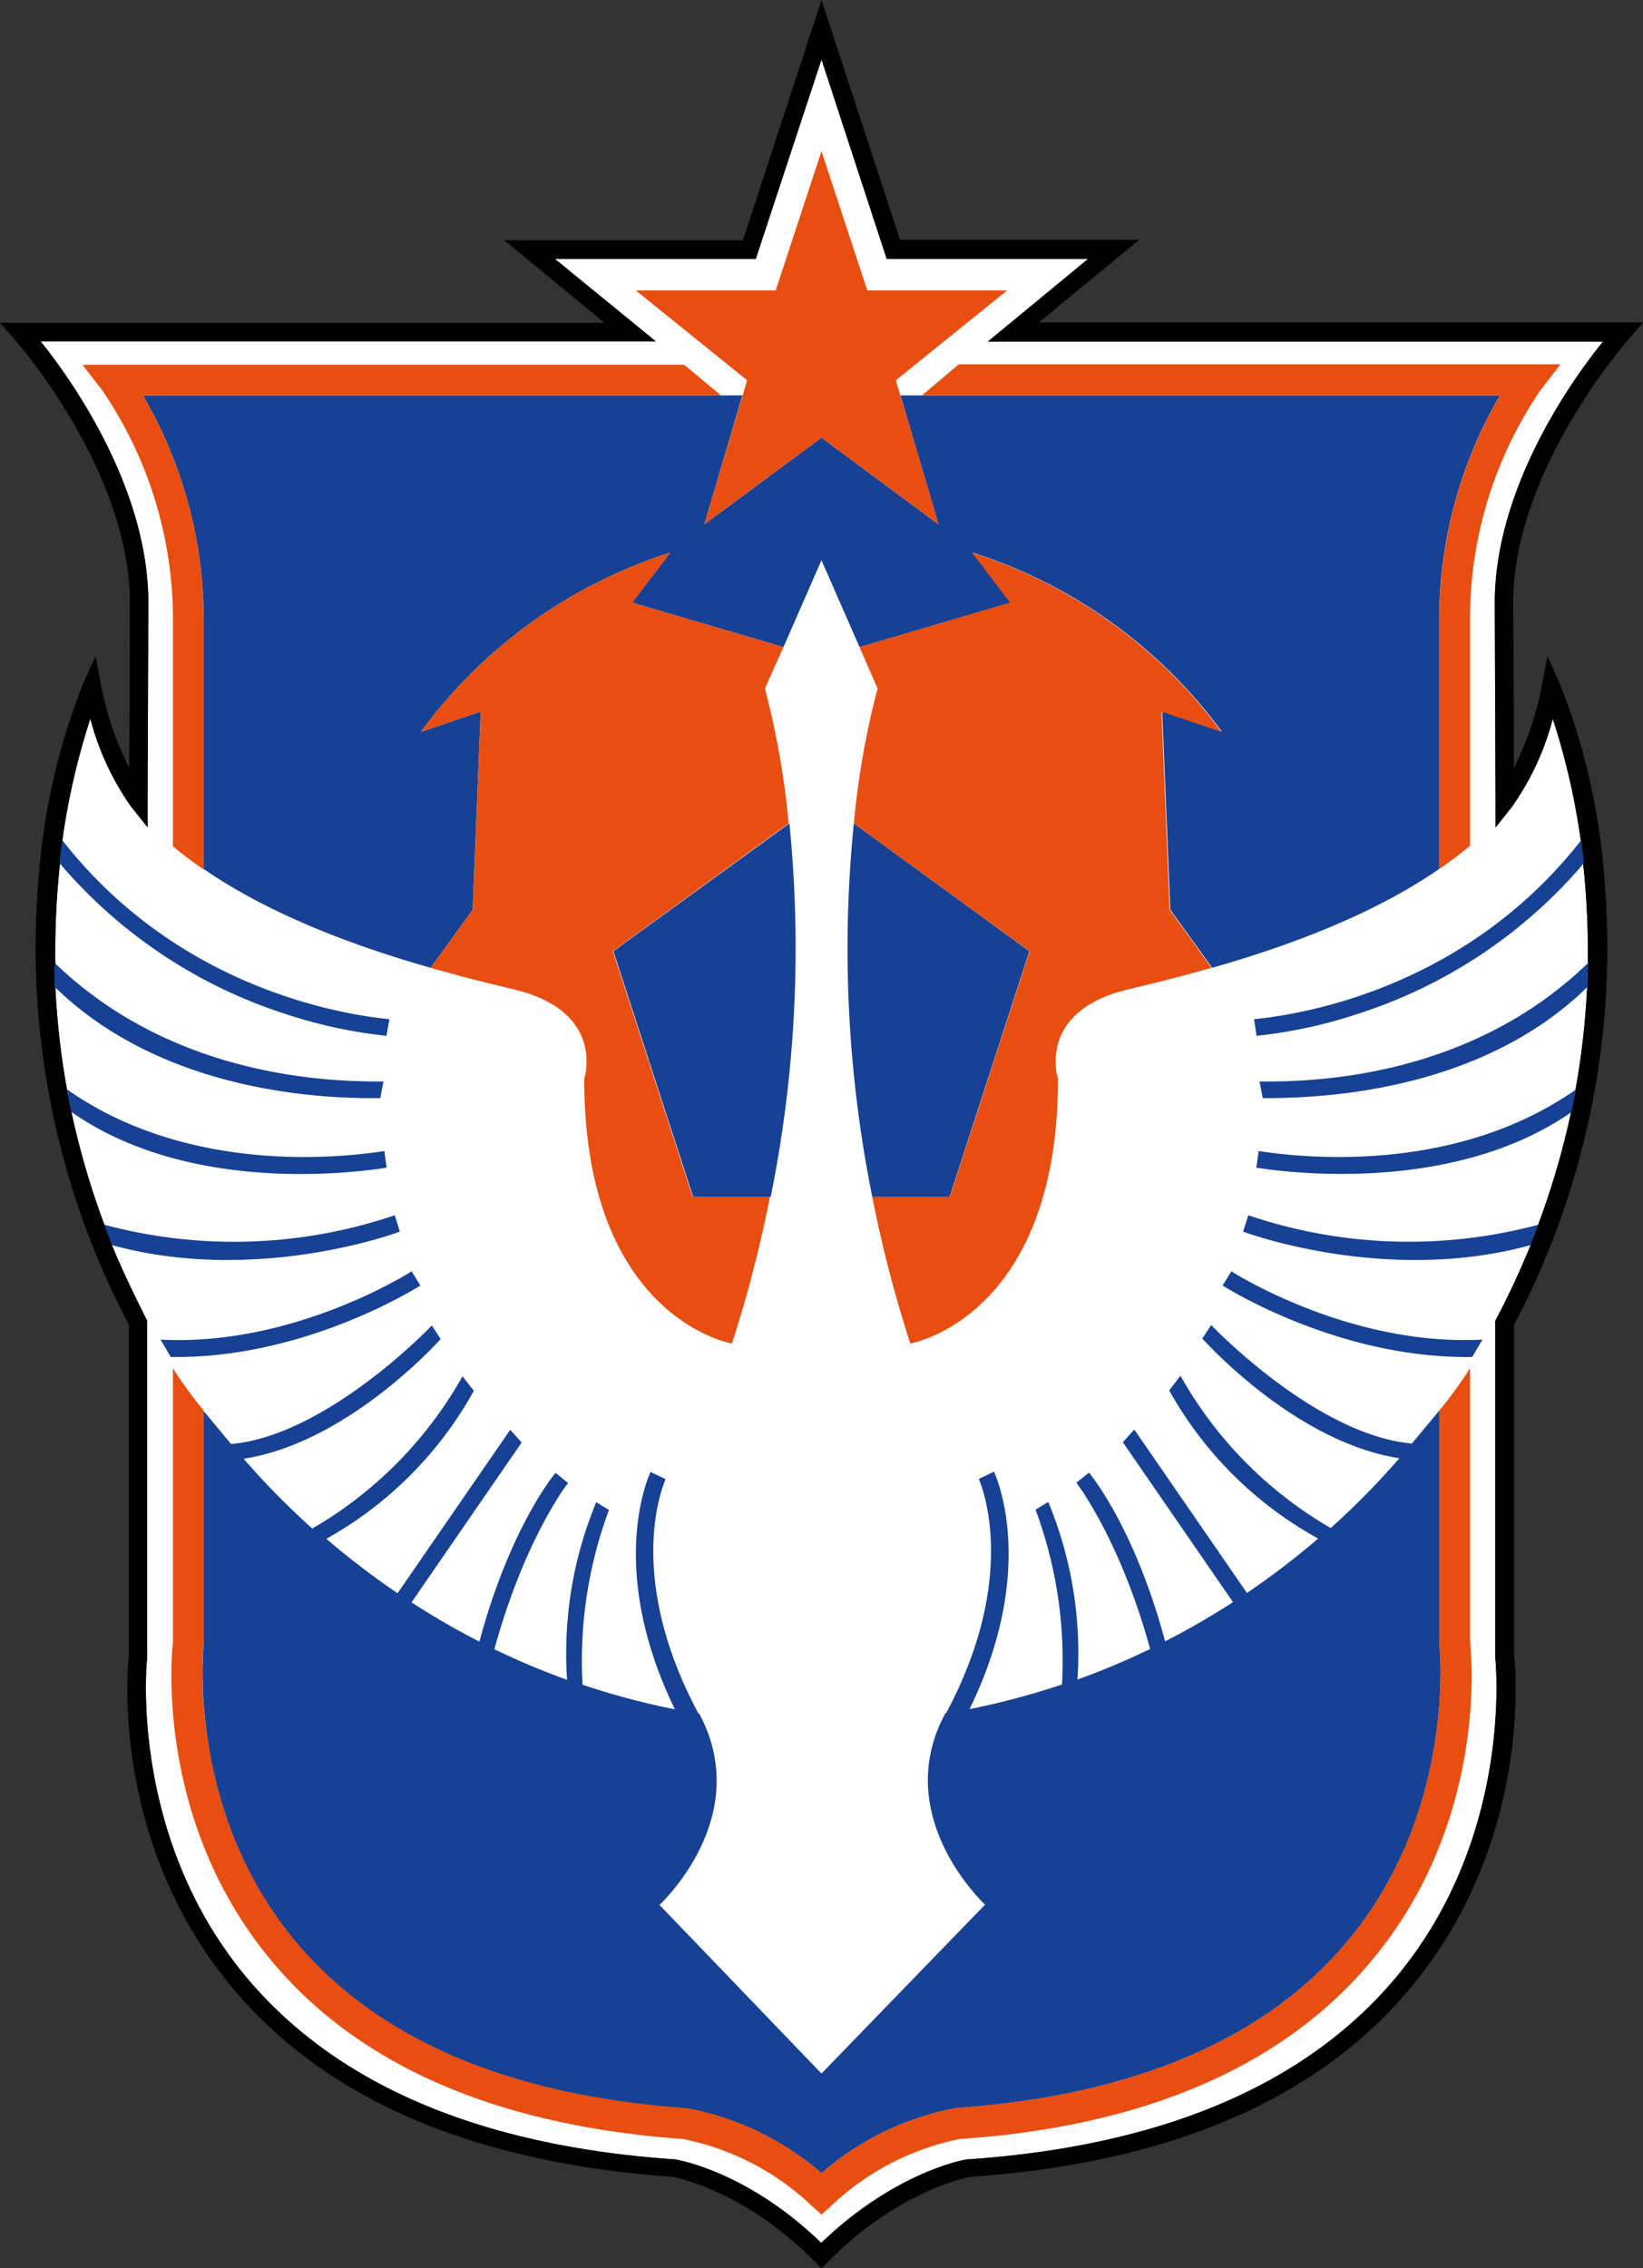 <?xml version="1.0" encoding="UTF-8" standalone="no"?>
<svg
   viewBox="0 0 269.45 372"
   version="1.1"
   id="svg8"
   sodipodi:docname="albirex-niigata.svg"
   inkscape:version="1.4.2 (f4327f4, 2025-05-13)"
   xmlns:inkscape="http://www.inkscape.org/namespaces/inkscape"
   xmlns:sodipodi="http://sodipodi.sourceforge.net/DTD/sodipodi-0.dtd"
   xmlns="http://www.w3.org/2000/svg"
   xmlns:svg="http://www.w3.org/2000/svg">
  <rect x="0" y="0" width="269.45" height="372" fill="#333333" stroke="none"/>
  <defs
     id="defs8" />
  <sodipodi:namedview
     id="namedview8"
     pagecolor="#ffffff"
     bordercolor="#000000"
     borderopacity="0.25"
     inkscape:showpageshadow="2"
     inkscape:pageopacity="0.0"
     inkscape:pagecheckerboard="0"
     inkscape:deskcolor="#d1d1d1"
     inkscape:zoom="2.1693548"
     inkscape:cx="134.83271"
     inkscape:cy="186"
     inkscape:window-width="1920"
     inkscape:window-height="1009"
     inkscape:window-x="-8"
     inkscape:window-y="-8"
     inkscape:window-maximized="1"
     inkscape:current-layer="svg8" />
  <path
     d="m498.99 421.42.124 32.546v4.308l2.685-3.372a44.6 44.6 0 0 0 6.7-14.442 115 115 0 0 1 4.579 19.874v.27c.145 1 .27 2.081.395 3.06v.499a133 133 0 0 1 .77 16.294v.291c0 1.083 0 2.081-.104 3.31a2 2 0 0 0 0 .353 129 129 0 0 1-1.914 16.856l-.125.645-.375 1.915c0 .374-.146.77-.229 1.144a130.5 130.5 0 0 1-5.41 18.48c-.25.686-.541 1.394-.812 2.08l-.416 1.062v.187a139 139 0 0 1-5.619 12.09l-.166.334v55.209c0 .291 3.184 28.947-16.107 52.233-14.713 17.73-38.353 27.844-70.276 30.05h-.145c-.48 0-11.945 2.08-24.015 13.713-12.07-11.716-23.536-13.63-24.015-13.713h-.146c-31.922-2.206-55.562-12.32-70.275-30.05-19.291-23.286-16.149-52.025-16.107-52.233v-55.23l-.167-.333c-2.08-4.162-3.995-8.116-5.618-12.09v-.188l-.416-1.061c-.271-.687-.562-1.394-.812-2.081a130.5 130.5 0 0 1-5.41-18.48c0-.374-.146-.77-.23-1.144-.083-.375-.27-1.27-.374-1.915l-.125-.645a129 129 0 0 1-1.914-16.856 2 2 0 0 0 0-.354v-3.6a133 133 0 0 1 .77-16.294v-.5c.124-1.04.25-2.08.395-3.058v-.271a115 115 0 0 1 4.578-19.874 44.6 44.6 0 0 0 6.7 14.443l2.685 3.37v-4.286l.125-32.547c0-18.729-12.486-36.438-17.667-42.869h100.887l-16.524-13.505h32.922l10.78-32.714 10.696 32.714h33.004l-16.419 13.547H516.74c-5.202 6.389-17.75 24.098-17.75 42.827"
     class="cls-1"
     style="fill:#fff;stroke-width:2.081"
     transform="translate(-253.847 -322.571)"
     id="path1" />
  <path
     d="M523.296 375.45h-99.077l16.44-13.548h-39.206l-12.882-39.33-12.881 39.393h-39.144l16.44 13.547h-99.139l2.269 2.58c.187.209 19.02 21.477 19.02 43.306 0 0 0 17.918-.125 27.053a52 52 0 0 1-4.599-13.589l-.895-4.703-1.977 4.37a107.6 107.6 0 0 0-7.325 31.652 132.66 132.66 0 0 0 14.775 73.668v54.106c-.229 2.081-3.017 30.466 16.794 54.397 15.233 18.417 39.539 28.905 72.336 31.215.811.146 12.028 2.394 23.37 13.922l1.081 1.082 1.083-1.082c11.341-11.528 22.558-13.776 23.37-13.922 32.754-2.268 57.102-12.756 72.335-31.215 19.811-23.931 17.022-52.358 16.794-54.397v-54.106a132.66 132.66 0 0 0 14.775-73.647 107.6 107.6 0 0 0-7.325-31.652l-1.977-4.37-.895 4.703a52 52 0 0 1-4.6 13.59c0-9.24-.124-27.054-.124-27.054 0-21.83 18.833-43.098 19.02-43.306zm-24.307 45.97.125 32.546v4.308l2.685-3.372a44.6 44.6 0 0 0 6.7-14.442 115 115 0 0 1 4.579 19.874v.27c.145 1 .27 2.081.395 3.06v.499a133 133 0 0 1 .77 16.294v.291c0 1.083 0 2.081-.104 3.31a2 2 0 0 0 0 .353 129 129 0 0 1-1.914 16.856l-.125.645-.375 1.915c0 .374-.146.77-.229 1.144a130.5 130.5 0 0 1-5.41 18.48c-.25.686-.541 1.394-.812 2.08l-.416 1.062v.187a139 139 0 0 1-5.619 12.09l-.166.334v55.209c0 .291 3.184 28.947-16.107 52.233-14.713 17.73-38.353 27.844-70.276 30.05h-.145c-.48 0-11.945 2.08-24.015 13.713-12.07-11.716-23.536-13.63-24.015-13.713h-.146c-31.922-2.206-55.562-12.32-70.275-30.05-19.291-23.286-16.149-52.025-16.107-52.233v-55.23l-.167-.333c-2.08-4.162-3.995-8.116-5.618-12.09v-.188l-.416-1.061c-.271-.687-.562-1.394-.812-2.081a130.5 130.5 0 0 1-5.41-18.48c0-.374-.146-.77-.23-1.144-.083-.375-.27-1.27-.374-1.915l-.125-.645a129 129 0 0 1-1.914-16.856 2 2 0 0 0 0-.354v-3.6a133 133 0 0 1 .77-16.294v-.5c.124-1.04.25-2.08.395-3.058v-.271a115 115 0 0 1 4.578-19.874 44.6 44.6 0 0 0 6.7 14.443l2.685 3.37v-4.286l.125-32.547c0-18.729-12.486-36.438-17.667-42.869h100.887l-16.524-13.505h32.922l10.78-32.714 10.696 32.714h33.004l-16.419 13.547H516.74c-5.202 6.389-17.75 24.098-17.75 42.827"
     style="stroke-width:2.081"
     transform="translate(-253.847 -322.571)"
     id="path2" />
  <path
     d="M367.512 518.83h12.735a205.6 205.6 0 0 0 3.06-61.222l-28.864 20.955z"
     class="cls-2"
     style="fill:#164194;stroke-width:2.081"
     transform="translate(-253.847 -322.571)"
     id="path3" />
  <path
     d="M287.247 465.078c11.404 7.887 25.909 12.986 37.23 16.211l6.888-9.51 1.31-32.505-9.8 3.309a81.4 81.4 0 0 1 40.89-29.384l-6.242 8.2 24.805 7.304 6.243-14.255 6.243 14.255 24.785-7.305-6.243-8.199a81.4 81.4 0 0 1 40.892 29.384l-9.802-3.309 1.332 32.505 6.868 9.51c11.32-3.225 25.825-8.324 37.229-16.21v-40.642a72.83 72.83 0 0 1 9.968-37.022h-98.328l6.243 21.143-19.187-14.213-19.207 14.213 6.243-21.143h-98.328a72.83 72.83 0 0 1 9.968 37.022zM300.358 488.76a79 79 0 0 0 16.856 3.684l.5-2.726c-7.846-.77-34.712-5.078-53.67-29.384v.27c-.145 1-.27 2.081-.395 3.06v.499a81.16 81.16 0 0 0 36.709 24.597M316.215 502.661l.52-2.726c-7.158 0-33.858 0-53.94-19.478v3.58a2 2 0 0 1 0 .353c18.376 18 45.824 18.355 53.42 18.271M317.255 514.065l-.374-2.726c-5.473.833-31.444 4.35-52.025-10.093l.125.625c0 .645.25 1.269.374 1.914.125.645.167.77.23 1.165 19.082 13.34 45.74 10.052 51.67 9.115M319.42 524.554l-.833-2.685a82.1 82.1 0 0 1-47.613 1.56c.25.688.52 1.395.79 2.082l.417 1.061v.187c23.432 6.452 46.26-1.83 47.239-2.205M321.355 531.067c-.208.125-19.29 12.361-41.183 11.196l1.686 2.85c21.725.334 40.08-11.195 40.933-11.715z"
     class="cls-2"
     style="fill:#164194;stroke-width:2.081"
     transform="translate(-253.847 -322.571)"
     id="path4" />
  <path
     d="M396.895 518.83h12.695l13.068-40.267-28.78-20.955a205.6 205.6 0 0 0 3.017 61.223M489.895 592.082v-38.186l-4.495 5.41c-15.711-1.394-32.754-19.249-32.921-19.436l-1.457 2.226c.729.75 15.358 17.002 32.318 19.624a127 127 0 0 1-11.258 11.446 66.36 66.36 0 0 1-24.639-24.972l-1.852 2.393a62.43 62.43 0 0 0 24.43 24.306 132 132 0 0 1-11.674 8.927l-18.479-26.803-1.873 2.081 18.063 26.22a126 126 0 0 1-11.133 6.431c-5.036-18.729-12.195-27.282-12.486-27.677l-2.081 1.685.166.188s7.076 9.26 11.945 27.053a120 120 0 0 1-11.924 5.015 64.7 64.7 0 0 0-4.786-29.134l-2.081 1.29a70.8 70.8 0 0 1 4.328 28.656 124 124 0 0 1-15.15 4.037c11.259-23.12 4.308-38.27 3.996-38.936l-2.476 1.186c0 .146 7.075 15.17-5.39 38.457h-.187c0-.166.145-.312 0 0v.146c-8.97 16.835 6.597 31.215 6.597 31.215l-26.825 27.698-26.574-27.656s15.566-14.276 6.597-31.216v-.145c-.167-.312-.104-.167 0 0h-.187c-12.486-23.287-5.453-38.311-5.39-38.457l-2.477-1.186c-.312.666-7.262 15.815 3.996 38.935a124 124 0 0 1-15.15-4.037 70.8 70.8 0 0 1 4.329-28.655l-2.081-1.29a64.7 64.7 0 0 0-4.787 29.134 120 120 0 0 1-11.924-5.016c4.87-17.792 11.883-27.053 11.945-27.053l.167-.187-2.081-1.686c-.313.396-7.471 9.032-12.486 27.678a126 126 0 0 1-11.134-6.43l18.063-26.221-1.873-2.081-18.479 26.803a132 132 0 0 1-11.674-8.927 62.43 62.43 0 0 0 24.181-24.265l-1.852-2.393a66.36 66.36 0 0 1-24.64 24.972 127 127 0 0 1-11.257-11.446c16.96-2.622 31.59-18.874 32.318-19.623l-1.457-2.227c-.167.187-17.21 18.042-32.922 19.437l-4.495-5.411v38.332c0 .27-2.934 26.928 14.859 48.446 13.443 16.252 35.065 25.534 64.24 27.594h.125a46.55 46.55 0 0 1 22.1 10.634 46.55 46.55 0 0 1 22.1-10.697h.126c29.134-2.08 50.797-11.341 64.24-27.594 17.793-21.517 14.9-48.175 14.858-48.445zM459.929 492.444a79 79 0 0 0 16.856-3.684 81.16 81.16 0 0 0 36.792-24.597v-.5c-.125-1.04-.25-2.08-.395-3.059v-.27c-18.958 24.306-45.782 28.614-53.67 29.384zM460.408 499.935l.52 2.726c7.596 0 35.044-.333 53.294-18.27a2 2 0 0 1 0-.355c0-1.123 0-2.226.104-3.308v-.27c-20.06 19.498-46.676 19.519-53.918 19.477M460.262 511.34l-.375 2.725c5.931.937 32.589 4.162 51.692-9.115 0-.395.146-.77.23-1.165l.374-1.914.125-.625c-20.602 14.442-46.573 10.926-52.046 10.093M458.556 521.869l-.833 2.685c.978.374 23.807 8.657 47.176 2.205v-.187l.417-1.061c.27-.687.54-1.394.79-2.081a82.1 82.1 0 0 1-47.55-1.561M455.788 531.067l-1.436 2.33c.853.521 19.208 12.05 40.933 11.717l1.686-2.851c-21.892 1.165-40.975-11.071-41.183-11.196"
     class="cls-2"
     style="fill:#164194;stroke-width:2.081"
     transform="translate(-253.847 -322.571)"
     id="path5" />
  <path
     d="m110.77 71.91 9.23-6.83 9.23 6.83-3.37-11.35 8.77-7.08h-11.02L120 42.5l-3.61 10.98h-11.02l8.77 7.08z"
     class="cls-3"
     style="fill:#e84e0f"
     transform="matrix(2.081 0 0 2.081 -114.996 -63.658)"
     id="path7" />
  <path
     d="M494.931 591.874v-44.908a71 71 0 0 1-5.036 6.93v38.332c0 .27 2.935 26.928-14.858 48.445-13.443 16.253-35.065 25.534-64.24 27.595h-.125a46.55 46.55 0 0 0-22.1 10.717 46.55 46.55 0 0 0-22.1-10.697h-.126c-29.134-2.08-50.797-11.341-64.24-27.594-17.793-21.517-14.9-48.175-14.859-48.445v-38.353a71 71 0 0 1-5.036-6.93v44.908c-.291 2.518-2.705 29.446 15.962 52.025 14.338 17.376 37.125 27.282 67.715 29.467a43 43 0 0 1 21.06 10.925l1.623 1.478 1.624-1.478a43 43 0 0 1 21.06-10.925c30.59-2.081 53.377-12.09 67.715-29.467 18.73-22.6 16.253-49.528 15.961-52.025M322.874 442.583l9.802-3.309-1.311 32.505-6.888 9.51c5.64 1.624 10.405 2.768 13.755 3.559 10.405 2.539 11.903 8.574 11.8 12.049a8.3 8.3 0 0 1-.375 2.58c0 39.31 24.223 43.431 24.223 43.431a207 207 0 0 0 6.243-24.077h-12.695l-13.068-40.268 28.822-20.955a135.5 135.5 0 0 0-3.892-22.121l3.038-6.784-24.784-7.305 6.243-8.199a81.4 81.4 0 0 0-40.913 29.384M422.7 478.563l-13.069 40.268h-12.736a207 207 0 0 0 6.243 24.077s24.223-4.162 24.223-43.43a8.3 8.3 0 0 1-.374-2.581c-.104-3.475 1.352-9.51 11.799-12.049 3.267-.79 8.116-1.935 13.755-3.559l-6.867-9.51-1.332-32.505 9.802 3.309a81.4 81.4 0 0 0-40.892-29.384l6.243 8.2-24.68 7.304 2.954 6.784a135.5 135.5 0 0 0-3.891 22.12zM405.053 387.415h94.81a72.83 72.83 0 0 0-9.968 37.022v40.641a61 61 0 0 0 5.036-3.808v-36.833a66.6 66.6 0 0 1 11.612-37.958l3.226-4.162h-98.681zM366.055 382.4h-98.681l3.225 4.162a66.6 66.6 0 0 1 11.612 37.958v36.833a61 61 0 0 0 5.036 3.809v-40.725a72.83 72.83 0 0 0-9.968-37.022h94.81z"
     class="cls-3"
     style="fill:#e84e0f;stroke-width:2.081"
     transform="translate(-253.847 -322.571)"
     id="path8" />
</svg>
